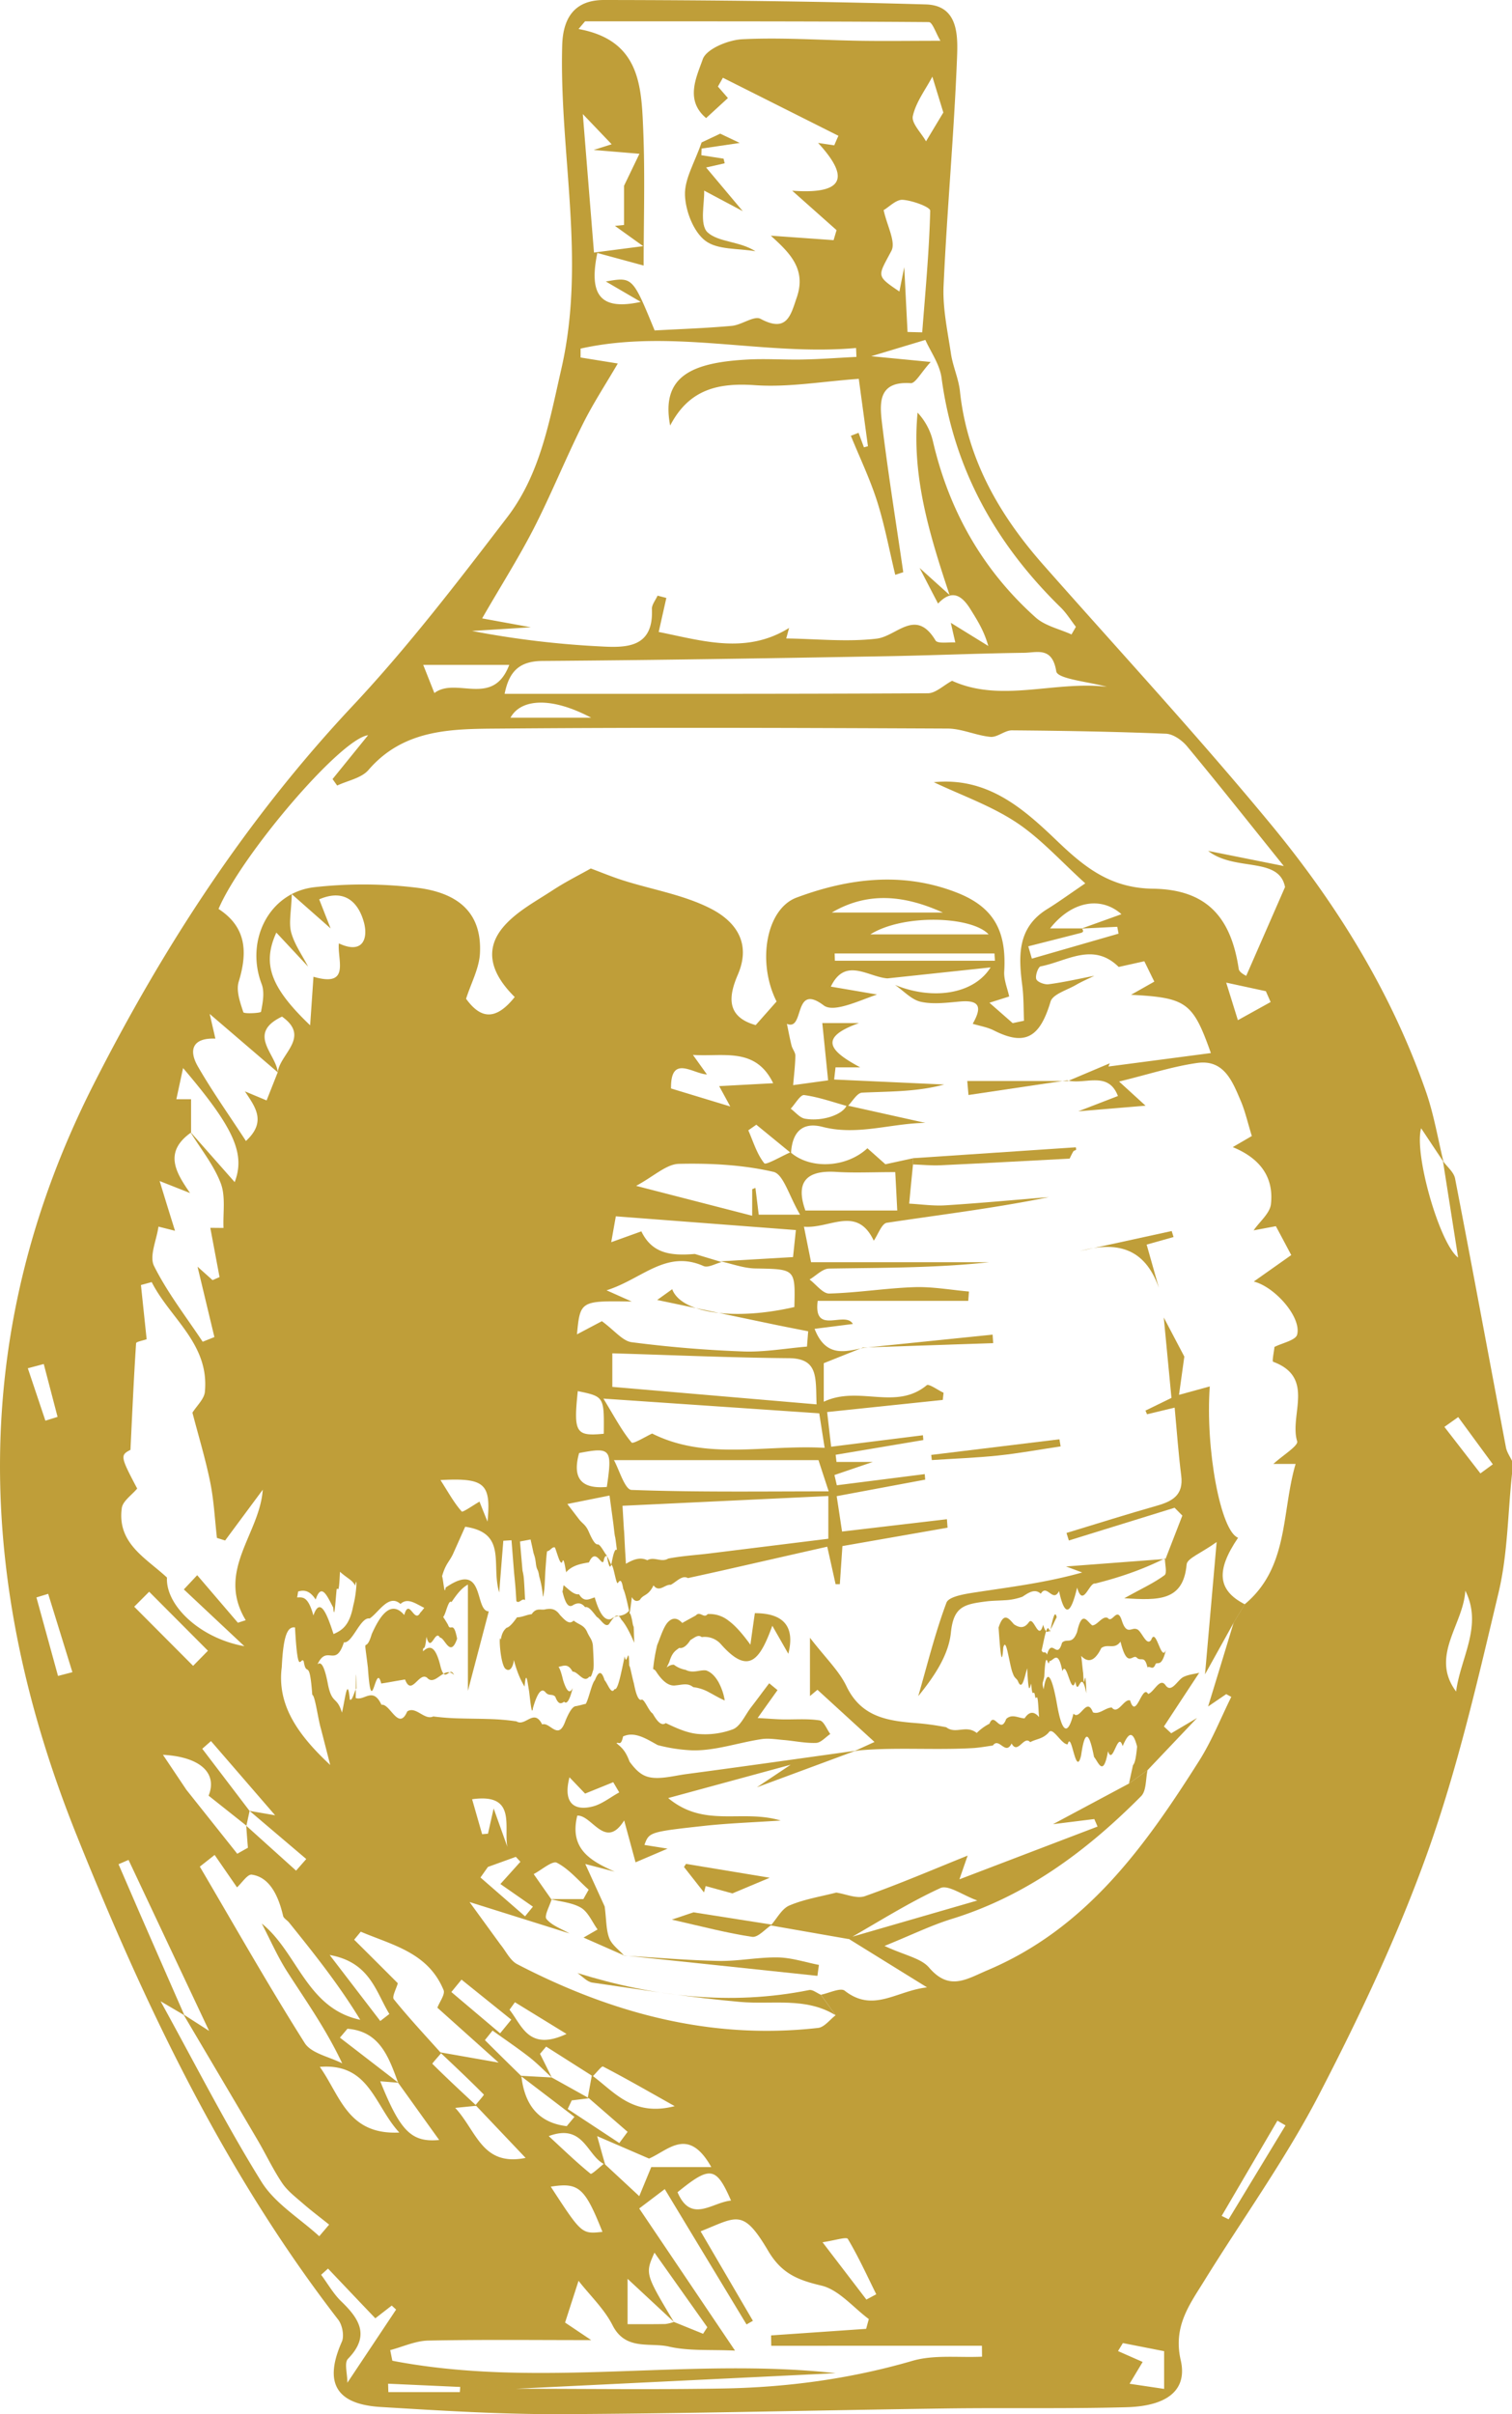 <svg xmlns="http://www.w3.org/2000/svg" viewBox="0 0 755.79 1206.31"><defs><style>.cls-1{fill:#bf9e39;}</style></defs><g id="Layer_2" data-name="Layer 2"><g id="Layer_1-2" data-name="Layer 1"><path class="cls-1" d="M755.79,736.51c-2.1,19.79-2.14,40.07-6.71,59.27-10.35,43.49-20.36,87.37-35.34,129.36-14.87,41.7-34,82.17-54.4,121.53-16.72,32.25-38.21,62-57.37,93-7.43,12-15.65,22.83-11.77,39.7,3.45,15-6.84,22.92-27,23.48-30,.83-60,.21-90,.62-64.3.88-128.59,2.55-192.88,2.84-30,.13-60.05-1.76-90-3.57-22.58-1.36-28.45-12.3-19.45-32.59,1.29-2.9.26-8.33-1.78-11-56.94-73.68-96.59-156.87-130.94-242.52C-12.25,790.9-16,665.62,46.8,541.81c34.91-68.78,76.38-132.52,129.39-189,27.77-29.59,52.62-62.06,77.34-94.34,16.51-21.56,21-47.61,27.07-74.17,12.47-54.54-1.07-107.83.42-161.59C281.44,7.41,288.49,0,301.92,0,355.55.07,409.19.65,462.8,2.21c16.37.47,16,15.83,15.58,26.65-1.48,38-5,75.91-6.72,113.9-.51,11.27,2,22.72,3.69,34,.94,6.32,3.8,12.38,4.48,18.7,3.62,34,19.67,61.86,41.8,86.91,38.15,43.19,77.31,85.54,114,130,32.84,39.83,59.91,83.73,77.08,132.92,4,11.42,6,23.54,8.84,35.3l-11.18-16.81c-3.67,12.67,9.21,57.69,18.48,64.6l-7.58-48.23c2.09,2.9,5.44,5.55,6.06,8.73,8.67,44.73,16.93,89.55,25.42,134.32.45,2.4,2,4.59,3.09,6.88ZM260.2,1037.23l15.59.86c6.2,3.44,12.39,6.89,18.65,10.38l-8.66,1.07-2,4.3,25.79,17,4.14-5.59L293.84,1048l2-11c11.15,8.12,20.3,20.84,41.42,15.42-13.88-7.81-24.74-14.05-35.85-19.81-.66-.35-3.33,3.18-5.1,4.86L273,1022.66l-3.06,3.61c2,4,3.93,7.89,5.85,11.82-3.7-3.39-7.19-7-11.14-10.12-6-4.66-12.28-8.9-18.44-13.32l-3.83,4.76c6,6,12,11.91,18.24,18,1.62,14.4,8.59,23.35,22.67,25,1.28-1.55,2.57-3.09,3.85-4.63ZM540.57,464l20-7.19c-10.36-9.19-25-6.47-35.66,7.1h16c.18.5.57,1.05.47,1.48s-.73.69-1.18.8c-8.73,2.25-17.47,4.45-26.2,6.67.59,2.05,1.19,4.11,1.79,6.16l43.34-12.49c-.22-1.14-.44-2.28-.65-3.42C552.49,463.4,546.48,463.71,540.57,464ZM124.75,904.87l12.78,2.21L105.47,870l-4.37,3.83,23.66,31.07-1.59,7.37-18.9-15c4.51-11.14-4-19.4-22.82-20.42,4.3,6.42,8,11.94,11.69,17.45l25.46,32q2.66-1.53,5.32-3c-.3-3.7-.59-7.39-.83-11L148,934.73l5.09-5.8Zm74.38,135.84-9.06-.72c10,24.83,15.48,30.64,29.46,29.33-7.2-10-13.84-19.32-20.51-28.58-4.68-12.78-9.15-25.75-25.35-27l-3.76,4.44ZM302,1081.1l17.54,16.29,6-14.54h30c-11.51-20.46-21.45-8.37-31.11-4.24l-25.93-11.21c2.17,7.74,3.07,11,4,14.21-9.09-3.81-10.37-20.89-28.21-14.23,7.74,7.15,14.09,13.28,20.92,18.82C295.78,1086.63,299.68,1082.9,302,1081.1ZM275.19,948.94H291.6l2.65-4.7c-5.2-4.65-9.87-10.34-15.87-13.44-2.29-1.18-7.65,3.59-11.61,5.65q4.44,6.38,8.92,12.75c-1,3.34-3.77,8.21-2.53,9.71,2.74,3.3,7.53,4.9,11.48,7.19l-49.93-15.68,15.42,21.2c2.76,3.35,4.84,8,8.39,9.85,47.16,24.5,96.82,37.94,150.44,31.85,3.11-.35,5.83-4.13,8.73-6.32l-7.35-10.26c4.06-.78,9.77-3.67,11.91-2,14.3,11.19,25.86,0,41.15-1.67-15.18-9.39-27.48-17-39.77-24.63l64.9-18.78c-7.38-2.67-14.56-8-18.47-6.21-15.89,7.3-30.78,16.78-46,25.45l-38.77-6.78c3.07-3.45,5.51-8.41,9.36-10C402,949,410.12,947.72,418,945.7c4.81.7,10.27,3.23,14.33,1.79,17.35-6.12,34.28-13.41,51.36-20.27-.94,2.7-1.88,5.4-4.11,11.85l69.05-26.36c-.54-1.25-1.09-2.51-1.64-3.76l-20.63,2.57,38-20.32,9.26-6.67c-1,4.41-.52,10.28-3.22,13-27.06,27.22-57.23,49.79-94.62,61.33-10.3,3.18-20.09,8-33.65,13.5,10.2,4.74,18.21,6.09,22.28,10.82C474.54,995,483,989,493.72,984.45c49.3-20.87,78.5-61.66,105.65-104.54,6.35-10,10.79-21.28,16.1-32l-2.53-1.38-9.06,6.18c4.29-14,8.57-28,12.77-41.91l5.54-9.18c22.18-18.44,18.3-45.9,25.43-70.11H636.51c4.67-4.28,12.56-9.09,11.89-11.31-4-13.14,9.22-31.87-12-39.74-.62-.22.4-4.85.66-7.42,4-2,10.6-3.32,11.33-6.16,2.23-8.67-11.09-23.84-21.67-26.51l18.73-13.23c-2.79-5.24-5.31-10-7.69-14.43l-11.12,2.08c3.06-4.43,8.14-8.51,8.65-13.11,1.5-13.37-5.31-22.85-19.08-28.48l9.53-5.55c-2.11-6.83-3.33-12.37-5.51-17.49-4.17-9.78-8.37-20.92-21.84-19-12.15,1.72-24,5.6-39,9.27l13.23,12.07L539,555.31l19.81-7.65c-4.93-12.9-16.88-5.37-25.37-7.85l.3.38,21-8.88c-.23.54-.45,1.08-.67,1.62l51.2-6.73c-9-25.35-12.15-27.67-39.92-29.11L577,490.5c-2-4-3.54-7.24-5-10.17l-12.81,2.84c-12.84-12.64-26-2.78-39-.29-1.22.23-2.81,4.62-2.2,6.37.51,1.46,4.14,2.84,6.16,2.57,7.67-1,15.25-2.76,22.86-4.23-3.07,1.51-6.24,2.85-9.19,4.57-4.47,2.6-11.59,4.62-12.69,8.34-5.36,18-12.75,22.29-28.31,14.41-3.25-1.65-7.05-2.25-10.59-3.33,3.89-6.94,4.85-12.07-6.09-11.15-6.59.56-13.5,1.54-19.79.17-4.72-1-8.68-5.51-13-8.46,18.44,7.65,39.27,4.93,47.8-8.74l-51.55,5.49C434,488.21,422.47,478,415.31,493l23.1,3.95c-9.45,3.23-21.7,9.18-26.64,5.45-15.49-11.69-9.38,13-18.42,9.2.76,3.63,1.42,7.28,2.32,10.88.44,1.74,1.93,3.39,1.9,5.06-.09,4.91-.7,9.8-1.11,14.69l17.48-2.39c-1.1-10.92-1.95-19.29-2.9-28.63h18.37c-21,7.48-14.22,14.18.57,22.13H417.65l-.69,6.08,55,2.5c-13.85,3.75-27.47,3.4-41.05,4.07-2.51.13-4.82,4.4-7.19,6.78-7.23-2-14.38-4.57-21.74-5.58-1.9-.26-4.47,4.4-6.73,6.8,2.34,1.72,4.49,4.52,7.06,5,8.79,1.57,19.06-2.08,20.91-6.65l39.32,8.75c-17.11.2-33.92,6.49-51.35,2-10.54-2.73-15.24,3.08-15.78,13.12L378.05,562l-4,2.81c2.48,5.64,4.27,11.83,8,16.48.8,1,8.54-3.53,13.09-5.52,9.84,8.66,27.89,7.81,38.44-2l9,8,13.8-3c0,1,0,2.06,0,3.1q-1,9.78-1.91,19.57c6,.32,12.08,1.23,18.07.85,17.26-1.09,34.49-2.7,51.74-4.11-26.91,5.5-54,8.77-81,12.83-2.55.39-4.34,5.82-6.52,8.95-8.41-17.84-22-5.85-34.9-7,1.39,6.92,2.38,11.89,3.56,17.75h89c-26.66,2.93-53.33,2.73-80,3.18-3.28.05-6.5,3.56-9.75,5.47,3.3,2.48,6.66,7.13,9.89,7,14.18-.38,28.3-2.7,42.48-3.18,9.06-.3,18.2,1.38,27.3,2.18-.11,1.55-.23,3.1-.35,4.65H408.74c-2.29,17.53,13.67,4.75,17.58,11.56L407.18,664c5.62,14.49,15.31,11.4,24.61,9.47l-.23-.21-19.79,7.91v19.26c17.58-8.31,35.9,4.61,51.47-8.25,1.05-.87,5.53,2.41,8.41,3.77-.13,1.19-.26,2.38-.4,3.58l-57.79,6.05c.65,5.66,1.26,11.1,2,17.33l45.88-5.73.19,2.39-43.83,7.37c.15,1.19.29,2.38.43,3.57h18.16l-19.19,6.54,1.2,5.12,43.94-5.57c.08.92.15,1.84.23,2.75l-44.25,8.26c1,6.36,1.78,11.75,2.69,17.68l52.42-6.16c.11,1.41.21,2.82.32,4.23l-52.56,9.19c-.52,7.63-.9,13.34-1.29,19.05h-2.12c-1.22-5.47-2.43-11-4.17-18.74-17.81,4-35.2,8-52.44,11.89q-8.62,1.93-17.21,3.8c-2.87-1.69-5.73,1.87-8.6,3.37-2.86-.38-5.73,4.06-8.59.28-2.75,5.54-5,4.24-6.83,7.25-1.81,1.16-3.15.24-4-1.44-1.77,15.69-1.69,2.47.19,12,.95,6,.59-2.13,1,10.86-2.21-5.19-4.38-9.32-6.49-11.6-2.12-4.41-4.19-.42-6.23,2.39-2,1.65-4-2.61-6-3.71-2-2.43-3.92-5.4-5.84-4.86-1.93-2.42-3.83-2.17-5.73-1.22-1.9,1.36-3.79,1.21-5.68-7,.25,1.27.51-3.26.76-2.7,2.53,2.09,5.06,4.86,7.62,4.46,2.56,4.27,5.16,2.34,7.83,1.56,2.67,9.17,5.41,11.79,8.26,10.76,2.85-2.3,5.81-.57,8.91-4.07-1-4.69-2-9.16-2.93-11-.93-5.64-1.84-3.91-2.79-2.75-.95-.38-1.94-8.44-3.06-9.22-1.11-1.08-2.34-7.25-3.76-2.77-.74,5.45-3.82-6.8-7.5,1.57-3.68.62-8,1.32-11.14,4.6-.39,2.34-1.22-8.91-2.27-4.66-1.05,1.25-2.31-4-3.58-7.36-1.3-.73-2.6,1.94-3.9,1.79-.28.87-.56,5.06-.89,9.57-.17,2.91-.35,8.22-.55,9.67-.2,1-.42,4-.67,3.4a52.22,52.22,0,0,0-1.89-10.13c-.57-4-1.1-2.54-1.59-5.9-.5-4.47-1-4.39-1.4-6.43s-.88-4-1.3-6l-5.3,1,.63,7.32q.33,3.66.64,7.32a21,21,0,0,1,.64,3.69c.21,2.16.42,6.69.63,11-1.45-1.34-2.9,2-4.35.47-.2-3.56-.41-6.56-.61-8.72s-.4-4-.61-6.49l-1.21-15.21-4.09.26c-.59,7.31-1.17,14.62-2.06,25.82-4.19-13.92,4.24-29.7-17-32.83l-6,13.42c-2.05,4.54-4.11,4.93-6.18,13.72.8-9.11,1.6,9.54,2.4,3.28,10-6.92,13.54-4,15.51.68s2.37,11.11,6.06,11.2c-3.27,12.46-6.33,24.11-10.43,39.7v-53.1c-3.54,1.9-6.11,5.75-8.2,8.74-2.1-2-3.72,12.46-5.37,5.72a64,64,0,0,1,3.61,5.6c1.29,3.89,2.73-2.67,4.56,7-3.43,9.94-6.15-.6-8.57-.56-2.42-4.49-4.53,8.26-6.76-.44-.85,9-1.71,3.52-1.72,7.31,3.26-3,6-3,8.5,6.48,2.5,11,4.75,0,7,5.33-4.82-5.12-9.3,5.94-13.39,1.44-4.09-3.39-7.8,9.51-11.08.81-5.39.86-9.09,1.63-11.92,2-2.83-11.74-4.78,19.62-6.66-8-2.3-18.74-1.38-5.41,1.93-16.69,3.31-7.34,9-18,16.25-9.53,2.51-8.89,5,4.56,8-1.17,3-2.88,6.5-11.51,11-1.5-8.2,3.64-15-8.31-20.89-2.85-5.89-5.28-10.86,4.27-15.42,7.27-4.55-1-8.67,12.62-12.85,11.88-4.18,13.13-8.42.8-13.2,11,1.45-1.21,3.26-.67,5.32,10.53,2.07,9.54,4.39,5.36,6.89,13.61,1.48-5.67,2.76-19,3.94-6.56,1.17,1.18,2.25-4.12,3.32-5.54-.12-11-.24-8.5-.36,4.8,4.3,1.59,8.58-5.86,12.86,3.39,4.29-.81,8.57,13.39,12.88,3.33,4.3-2.88,8.63,4.61,13,2.49a125,125,0,0,0,13.85,1c4.64.13,9.3.14,13.94.29a115.34,115.34,0,0,1,13.81,1.17c4.45,2.86,8.74-6.76,12.84,1.53,2.05-.68,4,1.47,6,2.48s3.83.91,5.65-4.28c1.83-4.42,3.59-7.31,5.29-7.34,1.69-.3,3.32-.82,4.87-1.15,1.47-2.4,3-10.3,4.56-11.83,1.57-4,3.19-5.42,4.83,0,1.64,1.8,3.32,7.59,5,4.43,1.68.95,3.38-8.61,5.07-16.33,1,6,2.05-7.12,2.26,4.68.48.2,1.27,5.09,2.34,8.9,1.06,5.6,2.39,9,4,8,1.57.38,3.38,5.69,5.37,7,2,3.44,4.2,6.51,6.55,4.77,4.71,2.19,10.05,4.8,15.72,5.4a40,40,0,0,0,17.69-2.24c3.9-1.4,6.25-7.21,9.23-11.05s6-8,9.06-12l4.16,3.42c-2.68,3.76-5.37,7.52-9.94,13.94,6,.34,9.15.62,12.27.68,6.26.13,12.61-.45,18.73.51,2.08.33,3.56,4.43,5.32,6.8-2.36,1.56-4.66,4.35-7.08,4.44-5.41.22-10.86-1-16.31-1.45-3.74-.31-7.59-1-11.23-.39-11.45,1.75-22.86,5.79-34.21,5.56A81,81,0,0,1,328.76,872c-5.77-3.18-11.54-7-17.31-4.32-1.1,5.14-2.2,2.56-3.3,3.36,2.3,2,4.34,3.31,6.55,9.24,2.2,3,4.58,5.68,7.55,7,5.7,2.58,13.92.12,20.95-.81,28.17-3.73,56.3-7.74,84.44-11.64l-49.3,18.26,16.88-11.27L334,898.47c18.23,15.14,36.65,5.38,56.27,11.23-15.45,1-27,1.41-38.38,2.67-27.45,3-27.43,3.19-29.77,9.52l11.57,1.85-16,6.84L312,909.64c-9.41,15.06-16.1-2.82-23.44-2.4-4.13,16.77,6.88,22.7,18.69,28l-14.69-3.83,9.7,21.24c.89,6.91.69,11.76,2.31,15.88,1.31,3.33,4.83,5.78,7.38,8.62v-.05l-20.25-8.92,7-4.05c-2.68-3.71-4.63-8.62-8.23-10.83C286.06,950.68,280.32,950.3,275.19,948.94Zm84.3-406.22,27-1.45c-8.86-18.23-24.81-13.12-40.12-14.15l7,9.77c-7.13-.38-18.2-10.15-17.95,7l29.61,9Zm-121.3,509.5-10.64,1.06c10.85,11.77,13.4,29.36,35.18,25l-25.05-26.39c1.46-1.82,4.37-5.07,4.18-5.26-7.12-7.22-14.53-14.15-21.9-21.13l29.29,5.15-30.62-27.43c1.12-3,4-6.69,3.08-8.85-7.78-18.79-25.62-22.42-41.38-29.13l-3.3,4Q188,980.12,198.85,991c-.75,2.75-3,6.75-2,8,7.49,9.27,15.65,18,23.66,26.94-1.53,1.84-4.55,5.15-4.4,5.29C223.3,1038.4,230.76,1045.3,238.19,1052.22Zm98.63,108,14.62,5.93c.71-1.08,1.41-2.17,2.12-3.26l-26.42-37.28c-4.67,10.53-4.67,10.53,9.67,34.58l-23.11-21.5v22.66c6.3,0,12.59.05,18.89-.07A19.28,19.28,0,0,0,336.82,1160.24Zm-198-624.42-34-29.15c1.55,6.75,2.2,9.54,2.84,12.33-11.1-.48-13.66,5.39-8.73,13.94,7.29,12.65,15.8,24.59,24,37.21,10.61-9.76,4.42-17.23-.5-24.79l10.83,4.53,5.59-14.13c1.05-9.14,16.6-17.49,2.11-27.76C123.17,516.5,138,526.55,138.86,535.82ZM154,483l-15.87-17c-7.07,15.52-3.12,27.24,16.9,46.33.67-9.84,1.17-17,1.66-24.26,18.74,5.5,11.81-8.57,12.7-16.67,12,5.64,14.76-2.48,12.48-10.66-2.61-9.36-9.2-17-22.32-11.35,1.94,4.93,3.82,9.73,5.7,14.52l-19.4-17.12c-.26,8.87-1.6,14.41-.27,19.22C147.23,472,151.08,477.32,154,483ZM95,596.15l-15.2-6C83.11,601,85.29,608,87.48,615l-8.27-2.08c-.92,6.66-4.69,14.75-2.2,19.7,6.67,13.33,16,25.32,24.3,37.83l5.86-2.33-8.43-35.17,7.51,6.71,3.49-1.51-4.62-24.62,6.6.06c-.32-7.52,1.16-15.73-1.4-22.39C106.8,582,100.23,574,95,565.42l22.31,25.27c5.44-14.27-.44-27.28-25.8-57-1.33,6.15-2.34,10.87-3.36,15.58h7.36v16.63C81.57,575.76,88,586,95,596.15ZM83.47,788.28c-.78,13.61,16.07,30.25,38.69,34.31L91.9,794.21l6.67-7.11,20.34,23.76,3.92-1.27c-14.92-24.69,7-43,8.51-65.2l-18.81,25.37-4.09-1.28c-1.07-9.29-1.51-18.7-3.36-27.83-2.38-11.71-5.88-23.19-8.89-34.76,2.16-3.46,5.87-6.78,6.22-10.41,2.31-24-17.39-36.68-26.58-54.84l-5.38,1.47L73.3,669.2c-1.83.66-5.22,1.23-5.27,2-1.13,17-1.89,34.09-2.82,53.28-5.12,2.63-5.12,3.3,3.37,19.33-2.67,3.23-7.21,6.22-7.7,9.75C58.46,771.24,73,778.54,83.47,788.28ZM92.17,1007l-11.89-7c18,32.69,33,62.22,50.42,90.22,6.76,10.86,19.09,18.24,28.88,27.2l4.94-5.81c-4.41-3.54-8.94-6.95-13.21-10.66-3.63-3.16-7.65-6.21-10.28-10.13-4.6-6.86-8.14-14.43-12.34-21.58-12.28-20.92-24.67-41.79-37-62.67l12.83,8.24L64.25,929.37l-5,2.16q5.4,12.48,10.82,25Q81.09,981.76,92.17,1007Zm38.69-45.83c17.91,14.39,22.37,42.41,49.21,48.09-10.54-17.34-23-33-35.57-48.59-.95-1.19-2.72-2.08-3-3.37-2.79-12-7.74-19.44-15.66-20.56-2.12-.3-4.9,4.1-7.37,6.35l-11.18-16.2-7.41,5.84c17.33,29.47,34.17,59.24,52.42,88.12,3.32,5.25,12.36,6.88,18.76,10.19-8.14-17.23-18.1-31.17-27.34-45.57C138.78,977.8,135.1,969.31,130.86,961.19ZM360.7,630.63c-3,.76-6.77,3-9,2-18.83-8.36-30.75,6.55-48.5,12.12l12.57,5.61c-25.61-.43-25.77-.35-27.37,16.4l12.46-6.58c6.37,4.66,10.34,9.92,14.92,10.51,18.5,2.4,37.17,3.95,55.82,4.62,10.55.38,21.18-1.55,31.78-2.44l.6-7.64c-5.73-1.14-11.48-2.24-17.21-3.43q-29.13-6.09-58.26-12.22L336,644.2c4.5,12,31,15.84,61.07,8.91.49-19.19.49-18.91-19.52-19.28-5.79-.1-11.55-2.3-17.35-3.56l36.21-2.12,1.42-13.51-90-6.86c-.56,3.13-1.26,7.1-2.3,12.93l15.06-5.42c5.28,10.91,14.3,12.34,26.71,11.3Zm24.59-512.86L416.68,120c.49-1.67,1-3.34,1.48-5L396,95.3c23.9,1.74,30.24-5.13,12.93-23.88l8.08,1.2q1-2.39,2.08-4.77l-57.74-29-2.49,4.4,5,5.75-10.9,10c-10.71-9-4.76-20.58-1.7-29.35C353,24.51,363.88,20,370.88,19.62c19.72-1,39.55.46,59.34.76,12.66.19,25.32,0,39.86,0-2.29-3.86-4-9.32-5.76-9.34-57.29-.44-114.59-.37-171.89-.37l-3.24,3.83c30.74,5.59,31.42,28.46,32.33,50.3.94,22.78.21,45.62.21,67.89l-23.15-6.29c-4.41,21.4,1.79,28.79,21.72,24.45l-17.46-10.19c13.37-2.35,13.37-2.35,24.39,24.46,12.42-.69,25.51-1.11,38.53-2.29,5-.44,11.17-5.24,14.39-3.52,13.28,7.1,15.09-1.8,18.16-10.78C403.21,134.21,394.34,126,385.29,117.77ZM468.9,301.6c-3-5.73-5.95-11.46-9.24-17.81l15,13.52c-10.28-30.85-19-59.59-16-91.12a31.44,31.44,0,0,1,7.64,14.17c8.05,34.74,24.83,64.43,51.39,88.19,4.72,4.23,11.88,5.72,17.91,8.48l2.2-3.81c-2.52-3.25-4.7-6.85-7.61-9.7-32.45-31.7-53.44-69.17-59.54-114.67-.91-6.82-5.5-13.14-8.1-19L435.5,178l29.71,2.87c-4.91,5.39-7.64,10.76-10,10.6-16.56-1.12-15.49,10.3-14.3,20.25,3,24.81,7,49.48,10.59,74.21l-4,1.3c-2.95-12.2-5.24-24.6-9-36.53-3.57-11.24-8.73-22-13.19-32.94l3.85-1.49c.9,2.42,1.79,4.84,2.69,7.25l2-.55c-1.42-10.42-2.84-20.84-4.58-33.67-18.16,1.29-35.09,4.33-51.72,3.18-18.36-1.28-33,1.83-42.57,20.17-4.72-24.64,10.75-31.5,38.84-33,9.07-.5,18.19.18,27.28,0s18-.86,27-1.31c-.06-1.48-.12-3-.19-4.45C382.1,178,336,164,290.21,174.19l0,4.45,18.6,3c-5.86,10.07-12.4,20-17.66,30.62-8.56,17.19-15.76,35.07-24.52,52.15C259,279.18,250.05,293.29,241,309l24.34,4.44-29.4,1.84A462.76,462.76,0,0,0,300.06,323c12.89.72,26.66.84,25.8-18.63-.1-2.2,1.84-4.49,2.83-6.73l4.39,1.14-3.82,17c21.63,4.32,43.61,11.41,65.18-2-.62,2.25-1,3.75-1.44,5.25,15.09.2,30.35,1.86,45.21.1,10.07-1.2,19.52-15.58,29.42.9,1.06,1.77,6.71.78,9.89,1l-2.25-9.82L494,322.78c-2.14-7.66-5.52-12.88-8.79-18.17C480.87,297.55,475.9,294.17,468.9,301.6ZM257.29,498.2c-11.08-10.95-16.15-23.33-5.11-35.7,6.48-7.27,15.73-12.18,24.06-17.64,6.5-4.26,13.5-7.74,19.07-10.89,5.14,1.9,10.65,4.21,16.33,6,14.64,4.63,30.29,7.19,43.73,14.1,11.8,6.07,20.43,16.67,13.48,32.87-4.24,9.89-6.65,20.95,8.89,25.29l10.44-11.8c-9.87-19.6-5.23-46.24,10-51.92,26-9.69,52.92-13,79.79-2.61,18.58,7.18,25.24,19,24,39.55-.25,4.19,1.64,8.51,2.48,12.48l-9.87,3.13,11.62,10.19,5.66-1.2c-.26-5.79-.11-11.63-.84-17.36-1.91-14.86-2.67-29.12,12.47-38.45,5.37-3.31,10.47-7.05,19-12.84C530.22,430.3,520.2,419,508,410.93c-12.65-8.35-27.4-13.52-41.23-20.08,26.82-2.64,44.57,13,61.5,29.23,13.73,13.15,26.67,23.72,48.07,24,27,.39,39,14.4,42.85,40.06.28,1.9,3.59,3.35,3.74,3.48l19.41-44.37c-3-15.42-25.1-7.6-38.44-18.07l37.83,7.57C624.6,411.45,609.2,392,593.36,372.91c-2.5-3-6.91-6.13-10.56-6.28-25.66-1.05-51.35-1.48-77-1.69-3.57,0-7.27,3.57-10.71,3.26-7.21-.67-14.28-4.12-21.41-4.15-74.25-.34-148.49-.62-222.73,0-23.91.2-48.67-.35-66.79,20.72-3.5,4.06-10.33,5.25-15.62,7.76l-2.31-3.24L184,367.37c-14,1.82-63.61,60.38-74.76,86.82,14,9.11,14.57,21.66,10.08,36.36-1.38,4.52.71,10.37,2.32,15.25.29.87,8.69.46,8.83-.25.89-4.5,1.87-9.77.32-13.83-8.34-21.88,3.81-46,26.66-48.43a221,221,0,0,1,51.6.38c22,2.91,31.79,14.11,30.86,32.65-.38,7.54-4.43,14.9-6.94,22.75C240.19,509.07,247.7,510.22,257.29,498.2Zm110.12,676.37c-12.06-.59-22.9.3-33-2-9.56-2.22-21.71,2.17-28.22-10.67-4.11-8.13-11.18-14.77-17-22.21-1.67,5.17-4.11,12.72-6.73,20.86l13.07,8.77c-28.1,0-54.8-.31-81.48.23-6.37.13-12.69,3.11-19,4.77.36,1.77.71,3.54,1.07,5.31,73.4,14.17,148-1.91,221.58,6.22l-160,7.78c33.49,0,68.81.49,104.12-.14,31.93-.58,63.36-4.82,94.26-13.81,10.88-3.16,23.16-1.53,34.8-2.08l-.06-5.45H385.52l-.08-5.18,47.51-3.28c.45-1.63.89-3.26,1.34-4.89-7.87-5.83-15-14.68-23.78-16.74-11.77-2.78-19.81-6-26.5-17.29-12.71-21.53-15.63-17-33.8-9.81l26.14,44.71-3.19,1.82c-13.4-22.17-26.8-44.33-40.87-67.62l-12.77,9.67C335.49,1127.21,350.63,1149.68,367.41,1174.57ZM553.26,343.19c-8.85-2.51-24.65-3.89-25.27-7.72-2-12.44-9.56-9.37-16.09-9.28-23.41.31-46.82,1.35-70.24,1.74-56.82,1-113.65,1.93-170.48,2.34-11.65.08-16.7,5.28-18.94,16.42,71.21,0,141.37.11,211.52-.27,3.93,0,7.83-3.93,12.14-6.24C500.35,351.35,527.3,340.07,553.26,343.19ZM312.87,781.4c3.59-2.12,7.14-3.52,10.67-1.77,3.52-2,7,1.3,10.49-.84,6.94-1.34,13.78-1.71,20.54-2.54l59.48-7.36V747.54l-102.88,4.88c.2,3.45.42,7.25.7,11.91.14.5.29,4.9.45,7.69C312.49,775.64,312.67,777.55,312.87,781.4Zm96.64-75.18-107.88-7.35c5.63,9.22,9.21,16.12,14.08,21.94.75.89,7.47-3.22,10.27-4.49,27.09,13.58,56.14,5.45,86.23,7.15C410.93,715.34,410.15,710.31,409.51,706.22Zm-103.43-30V693l102.09,8.74c-.51-13.39,1.07-23-14-23.08C365,678.4,335.81,677.11,306.08,676.23Zm103.05,53.38H306.88c2.53,4.52,5.46,14.76,8.77,14.89,32.38,1.2,64.82.72,98.58.72C411.61,737.22,410.32,733.27,409.13,729.61ZM376,594.24l1.61-.67c.54,4.4,1.09,8.81,1.65,13.38h20.67c-5.53-9.35-8.3-20.23-13.32-21.39-15.29-3.53-31.47-4.36-47.25-4-6.23.13-12.34,6.1-21.38,11l58,14.93ZM291.33,57c1.78,22.16,3.62,44.9,5.58,69.2L321.5,123l-14.12-10.13,4.55-.46V92.84l7.7-16-22.88-1.91,9-2.84ZM441.7,105c1.69,7.83,6.22,15.91,3.87,20.35-6.78,12.85-7.87,12.27,4,20.32L452,133.46c.64,12.75,1.14,22.59,1.64,32.43l7.34.18c1.56-20.26,3.49-40.51,4-60.79,0-1.83-8.82-5.08-13.71-5.43C448,99.61,444.5,103.37,441.7,105Zm6.8,499.88c-.28-5.52-.64-12.76-1-19.19-11.59,0-20.54.46-29.42-.1-15.47-1-20.43,5.46-15.5,19.29Zm-301,208.34c-3.72-.56-5.87,3.67-6.66,19.91a40.05,40.05,0,0,0,1.53,17.43c3.47,11,11.58,21.05,22.69,31.37-1.6-6.24-3.12-12.22-4.61-18-1.49-4.91-2.93-16.65-4.36-17.07-1.43-19.29-2.84-8.1-4.27-16.69C150.36,827,148.93,839.67,147.46,813.22ZM497.34,480.06c-.09-1.21-.17-2.42-.25-3.63H417.21l.11,3.63ZM199.6,1065.6c-12.47-13.45-14.89-34.83-39.73-32.81C170.17,1047.31,173.76,1066.86,199.6,1065.6ZM435.06,466.89h59.11C485.69,457.79,451.6,456.55,435.06,466.89ZM173.64,1190.63,198,1154.06l-2.19-2-8.2,6.36c-8-8.35-15.8-16.59-23.64-24.84l-3.45,3.1c3.34,4.49,6.15,9.54,10.14,13.37,9.19,8.84,14.31,17.29,3.28,28.62C172,1180.63,173.64,1186,173.64,1190.63Zm80.91-858.41h-43c2.55,6.45,4.06,10.26,5.58,14.09C228,338,246.41,353.74,254.55,332.22Zm477.9,462.61c-.91,16.92-17.81,32.69-4.6,50.4C730,828.39,741.33,812.44,732.45,794.83Zm-562.52-9.44c-.55,13.17-1.11,6.91-1.67,8.88-.56,5.59-1.12,16-1.69,9-2.93-5.49-5.85-12.8-8.78-4-2.93-4.56-5.85-4.91-8.78-4-.79,5.86-1.58,6.17-2.36,2.71,3.33,1.12,6.66-2.86,10,9.24,3.34-9.47,6.69-1.09,10.07,9.29,4.85-2.08,8.11-4.82,9.88-14.32,1.76-6.59,2-15.78.89-9.82C176.35,789.63,173.8,788.84,169.93,785.39ZM283.6,751.53l5.78,7.55c1.79,2.35,3.46,2.74,5.05,6.61,1.59,3.58,3.1,6.39,4.57,6,1.47.7,2.9,3.87,4.33,5.66.84,4.6,1.68,7.94,2.52,3,.85-4.5,1.69-6.72,2.53-5.81-.29-2.11-.58-4.88-.87-6.43-.3-.87-.59-4.12-.9-6.59q-.45-3.35-.93-6.88l-1-7.34ZM471.33,456c-18.53-8.37-37.06-10.89-55.56,0ZM295.5,358.62c-20.64-10.91-35.37-9.14-40.32,0Zm5.64,756.61c-8.85-22.24-11.85-24.78-25.83-22.58C290.74,1116.35,290.74,1116.35,301.14,1115.23ZM96.53,832.4l7.41-7.55L74.56,795.36l-7.47,7.49Zm268.89,267.2c-7.47-17.06-10.39-17.48-26.75-4.17C345.44,1111.27,356,1100.42,365.42,1099.6Zm-145.22-360c4.12,6.45,6.87,11.5,10.6,15.67.51.57,5.93-3.25,8.89-4.93,1,2.61,2.51,6.32,4,10C245.52,741.28,242.36,738.4,220.2,739.56ZM471.54,56.22c-2.33-7.59-3.91-12.75-5.49-17.91C462.61,44.82,457.83,51,456.29,58c-.79,3.54,4.21,8.37,6.59,12.62ZM29,837.44l7.19-1.87Q30.15,816,24.08,796.42l-5.87,1.79ZM561.28,1170.8l-2.43,4,12.32,5.43-6.54,10.9,17.27,2.57v-18.85ZM250,1016l5.57-6.81-24.87-20c-1.7,2.06-3.39,4.13-5.09,6.2Zm-59.91-6.13,4.54-3.51c-6.8-11.11-9.63-25.85-29.84-29.48Zm221.09,110.58,21.9,28.61,4.93-2.65c-4.61-9.3-8.92-18.77-14.21-27.65C423.09,1117.59,417.28,1119.52,411.15,1120.42ZM288.81,695.12c-2.19,20.82-1,22.68,13,21.3C302,697.86,302,697.86,288.81,695.12ZM243.9,932.88l-3.73,5.28,22.28,19.4,3.93-4.83-16.25-11.31,10-11.12-2.28-2.46ZM303.33,743c2.81-19,2-20-13.85-16.93C286,738.45,290.34,744.17,303.33,743Zm331.81-242.3c-.8-1.8-1.59-3.61-2.39-5.41L612.93,491c2.55,8.2,4.2,13.48,5.84,18.77Zm-24.47,606.56,3.46,1.7,28.46-46.93-4.06-2.36Zm-326-219.17c-3.16,12,1.52,17,11.34,14.65,4.8-1.14,9-4.65,13.52-7.1l-3-5.1-14.07,5.7Zm444.24-180L722,713l18,23.24,6.21-4.55Q737.55,719.89,728.9,708.09Zm-707-26.52-8,2.13,8.78,26.19L28.78,708Q25.32,694.76,21.87,681.57Zm235.48,318.92-2.7,3.75c6.29,7.9,9.53,20.93,28.5,12.09ZM194,1191.1l.12,4.2h35.74c.06-.86.13-1.71.19-2.57Zm42-292c1.79,6.25,3.39,11.84,5,17.42l2.93-.25c.7-3.15,1.41-6.31,2.83-12.61l6.86,19.19C251.66,912.87,258.5,895.88,236,899.05Z"/><path class="cls-1" d="M533.67,871.64c-3.23,0-7.48-9.27-9.52-5.87-3.06,3.29-6.13,3.08-9.21,4.78-3.08-3.67-6.18,6.43-9.28.65-3.11,6.26-6.23-3.35-9.36,1-3.12.47-6.26,1-9.4,1.26-6.29.38-12.6.46-18.91.45-12.63,0-25.29-.38-37.82.67-1.06.09-2.1.31-3.16.47l10.11-4.61-28.51-26.08-3.74,3.13V818.37c7.86,10.2,14.53,16.47,18.22,24.17,7.54,15.75,21,17.42,35.76,18.54a132.89,132.89,0,0,1,14.13,2c4.82,3.69,9.84-1.4,15.26,2.86a25.22,25.22,0,0,1,6.35-4.63c2.52-6.38,5.38,5.73,8.37-2.38,3-2.76,6.12-.36,9.18-.29,3.07-4.68,6.06-2.92,8.79,1.53-.59.39-1.18,3.94-1.78-5.31-.59-11.78-1.2-3.69-1.81-7.55-.62-4.11-1.24,2.55-1.88-6-.64,1.26-1.29,7.34-2-7.67-1.17,3.33-2.45,12.12-4.69,6.25-.85-1.42-1.68-1.3-2.49-3.75-.82-1.75-1.62-6.4-2.41-9.8-.8-3.76-1.58-6.09-2.37-3.13-.78,11-1.56,1.35-2.35-9.92,2.61-8.22,5.19-4.45,7.71-1.63,2.53,1.62,5,2.36,7.44-1.07s4.8,10,7.12,1.27c2.32,8.17,4.59.12,6.79-3.74-1-4.33-2.15,1.88-3.44,7.57-1.29-6.31-2.7,3.07-4.1,9,.9,2.13,1.8-.2,2.69,2.12,2.53-8.78,5,3,7.53-6,2.5-2.41,5,1.33,7.5-5.33,2.51-11.35,5-5.13,7.58-3.29,2.55,0,5.13-5,7.76-3.72,2.31,3,4.67-6.2,7.06,1.4,2.4,7.41,4.83,3.2,7.28,4.17,2.44.29,4.91,9,7.37,5.38,2.47-6.8,4.93,11.52,7.38,5-2.09,8.34-3.69,6.12-5.11,6.88-1.43,3.82-2.7.92-4.14,1.85-1.44-6.2-3.06-2.85-5.19-4.7-2.13-2.6-4.78,6.09-8.28-8.14-3.11,4.19-6.28.81-9.6,3.19-3.33,6.82-6.79,7.69-10.49,3.47.49-1.82,1,6.48,1.44,9.1.49,12.43,1-7.73,1.6,10.07-2.81-13.86-4,2.88-5.53-5.94-2.13,7.94-4.3-11.15-6.47-5.12-2.18-11.26-4.36-5.1-6.54-5-.56,4.63-1.72-8.42-2.52,7.7-.8,3.94-1.22,2.72-.31,6.35,1.64-10.71,4.1-7.28,6.79,8.14,2.69,15,5.6,14.07,8.12,4,3.3,3.73,6.54-8.88,9.73-.64,3.19,1.29,6.33-2.42,9.42-2.41,3.1,3.91,6.15-4.65,9.17-3.5,3,10,6-8.47,9-3.28,3-.87,5.92-8.69,8.85-4.15,2.93,3.75,5.86-2.88,8.78-4.32,2.59-1.27,5.69-1.53,7.91-2.1-5.94,9-11.8,17.93-17.65,26.84l3.65,3.39,12.92-7.65-24.77,26.09c-3.09,2.22-6.17,4.45-9.27,6.67q1-4.55,2-9.13c.68-1,1.36-1.84,2.06-9.34-2.36-9.35-4.78-5.84-7.22-.21-2.44-8.27-4.89,10.19-7.3,2.5-2.41,13.39-4.78,5.5-7,2.89-2.27-11.56-4.44-14.94-6.46-.76C537.65,888.85,535.66,864.1,533.67,871.64Z"/><path class="cls-1" d="M592,677.87c-.79,5.66-1.58,11.31-2.66,19.12l15.38-4.22c-2.26,31.26,5.45,72.47,14.15,75.62-11.22,16.52-10.23,26.26,3.36,33.26-1.86,3.07-3.7,6.13-5.51,9.11l-14.38,25.88c2.08-23.68,3.73-42.36,5.81-66.11-7.86,5.66-14.74,8.13-15,11.2-1.65,18.35-14,18-31.18,16.88,8.7-4.8,14.83-7.6,20.14-11.51,1.37-1,.18-5.49.17-8.37l.28.36q4.23-10.87,8.45-21.77l-3.88-3.92-52.85,16.36L533.1,766c15.06-4.57,30.07-9.33,45.21-13.63,7.83-2.22,13.36-5.38,12.14-15-1.4-11-2.17-22.07-3.29-34l-13.81,3.32-.78-1.83,13-6.35c-1.28-13.36-2.56-26.78-3.85-40.18Q586.86,668.13,592,677.87Z"/><path class="cls-1" d="M417.69,1007c-14.93-9.2-31.57-5.25-47.61-6.66-24.75-2.16-49.35-6.11-74-9.66-2.65-.38-5-3.13-7.44-4.78,38,11.77,76.41,16.4,115.84,8.5,1.71-.34,3.87,1.51,5.82,2.34Z"/><path class="cls-1" d="M456.33,578.74q40.73-2.72,81.45-5.45c0,.42.28,1,.09,1.25s-1.11.39-1.34.77c-.72,1.15-1.26,2.42-1.87,3.64-21.52,1.12-43,2.32-64.56,3.32-4.58.22-9.19-.27-13.79-.43C456.32,580.8,456.32,579.77,456.33,578.74Z"/><path class="cls-1" d="M256.88,829.46c-.42,3.53-2.08,6.47-4.46,4.19-2.57-3.32-3.19-18.47-2.1-14.26.54-3.43,1.51-4.76,2.87-6,1.37-.28,3.13-2.22,5.25-5.24,2.48,0,4.92-1.34,7.32-1.56,2.41-3.62,4.78-1.71,7.12-2.5,2.35-.31,4.66-.47,7,2.87,2.3,2.38,4.58,5.16,6.84,2.83,2.9,2.2,5.06,2.19,6.63,5.4,1.56,3.54,2.52,3.71,3,6.89.49,8.68.51,11.11.18,12.47-.32.61-1,4.27-1.88,3.16-2.84,3.75-5.65-2.54-8.44-2.41-2.79-5.25-5.56-1.94-8.34-2.39-.41,5.31-.82,11-1.23,2.57,1.6-5.89,3.21-2.8,4.81,4,1.61,5.16,3.22,7.41,4.83,4-1.46,5.77-2.87,8.39-4.29,6.85-1.42,1-2.87,1.65-4.42-2.49-1.55-1.71-3.2-.06-5-2.36-1.83-2-3.86,0-6.15,7.95-.58,4.26-1.23-2.53-1.94-8.31-.7-3.78-1.46-11.72-2.27-2.34a42.63,42.63,0,0,1-2.53-4.9A55.3,55.3,0,0,1,256.88,829.46Z"/><path class="cls-1" d="M377.32,806.08c15.16,0,20,7.41,16.73,20.29-2.05-3.58-4.34-7.61-8-14-6.27,17.29-11.91,24.83-25.7,9.21a10.78,10.78,0,0,0-9.6-3.54c-1.84-1.52-3.75.43-5.65,1.47-1.9,3-3.78,4.3-5.57,3.92-1.8,1.37-3.5,2.08-5,7.12-1.53,3.22-2.89,6.06-4,5.64,2.17-3.09,4.27-4.37,6.3-4.37a13.69,13.69,0,0,0,5.86,2.57c3.75,1.95,7.18-.14,10.24.3,2.52.81,4.59,3,6.17,5.76a28.84,28.84,0,0,1,3.17,9.25c-2.55-1.07-5.1-2.63-7.71-4a21.23,21.23,0,0,0-8.06-2.66c-2.78-2.29-5.69-1.11-8.76-.88-3.08.51-6.34-1.57-9.83-7-1.08-1.51-1.52-.74-1.4-1.49a85.45,85.45,0,0,1,2-11.69c1.19-2.71,2.87-8.36,5-11,2.1-2.48,4.64-3.15,7.53,0,2.45-1.42,4.7-2.59,6.8-3.78,2.09-2.38,4,1.77,5.89-.67a15.19,15.19,0,0,1,10.44,3.3c3.41,2.5,6.9,6.46,10.93,12C376,815.3,376.69,810.43,377.32,806.08Z"/><path class="cls-1" d="M582.24,778.73A150,150,0,0,1,565.08,786c-5.81,2.07-11.71,3.8-17.67,5.28-3-.69-6,12.4-9,2-3,12.7-6,15.8-9.05,1.74-3,6.13-6.06-3.82-9.1,1.34-3-2.71-6.09-.54-9.14,1.48a29.88,29.88,0,0,1-9.15,1.79c-3.05.2-6.1.2-9.14.59-11.16,1.42-16.19,2.7-17.52,15.62-1.16,11.3-8.42,22-16.31,31.7,4.52-15.64,8.4-31.51,14.1-46.71,1.15-3.06,9.06-4.32,14.06-5.09,17.82-2.73,35.74-4.89,53.79-10l-8.07-3,49.6-3.75Z"/><path class="cls-1" d="M539.55,625.19l46.13-10.06.93,3-13.45,3.78c2.16,7.63,4.13,14.61,6.11,21.59C572.06,623.1,557.87,620.23,539.55,625.19Z"/><path class="cls-1" d="M465.48,727l64.09-7.81c.2,1.19.39,2.37.59,3.55-10.39,1.55-20.74,3.46-31.18,4.56-11,1.16-22.13,1.55-33.2,2.28Z"/><path class="cls-1" d="M431.79,673.47l64.37-6.58.29,4.25q-32.37,1.13-64.81,2.19Z"/><path class="cls-1" d="M533.42,539.81l-49.31,7.35q-.32-3.49-.61-7h50.22Z"/><path class="cls-1" d="M366.1,946.11l-13.37-3.67c-.28,1.06-.55,2.13-.83,3.19l-10-12.72,1-1.55,41.84,6.92Z"/><path class="cls-1" d="M385.82,961.72c-3.3,2.16-6.93,6.52-9.85,6.09-12.27-1.81-24.32-5-40.15-8.6l10.82-3.65Z"/><path class="cls-1" d="M360,66.79l9.76,4.64-19.07,2.81-.12,3.32,11.12,1.73c.18.77.36,1.54.55,2.31l-9.29,2.1c6.15,7.33,12.23,14.57,18.32,21.81l-19.3-10.26c.27,6-2.39,17,1.71,20.85,5.41,5,16.12,4.37,23.95,9.46-8.55-1.53-19-.59-25.12-5.3-5.92-4.56-9.83-14.83-10.12-22.75-.29-8.07,4.9-16.35,8.31-26.33Z"/><path class="cls-1" d="M311.9,977.2c15.78.94,31.56,2.34,47.35,2.65,9.87.19,19.78-1.93,29.65-1.75,6.83.13,13.62,2.41,20.44,3.74l-.75,5.47q-48.3-5.12-96.64-10.2A.2.2,0,0,0,311.9,977.2Z"/></g></g></svg>